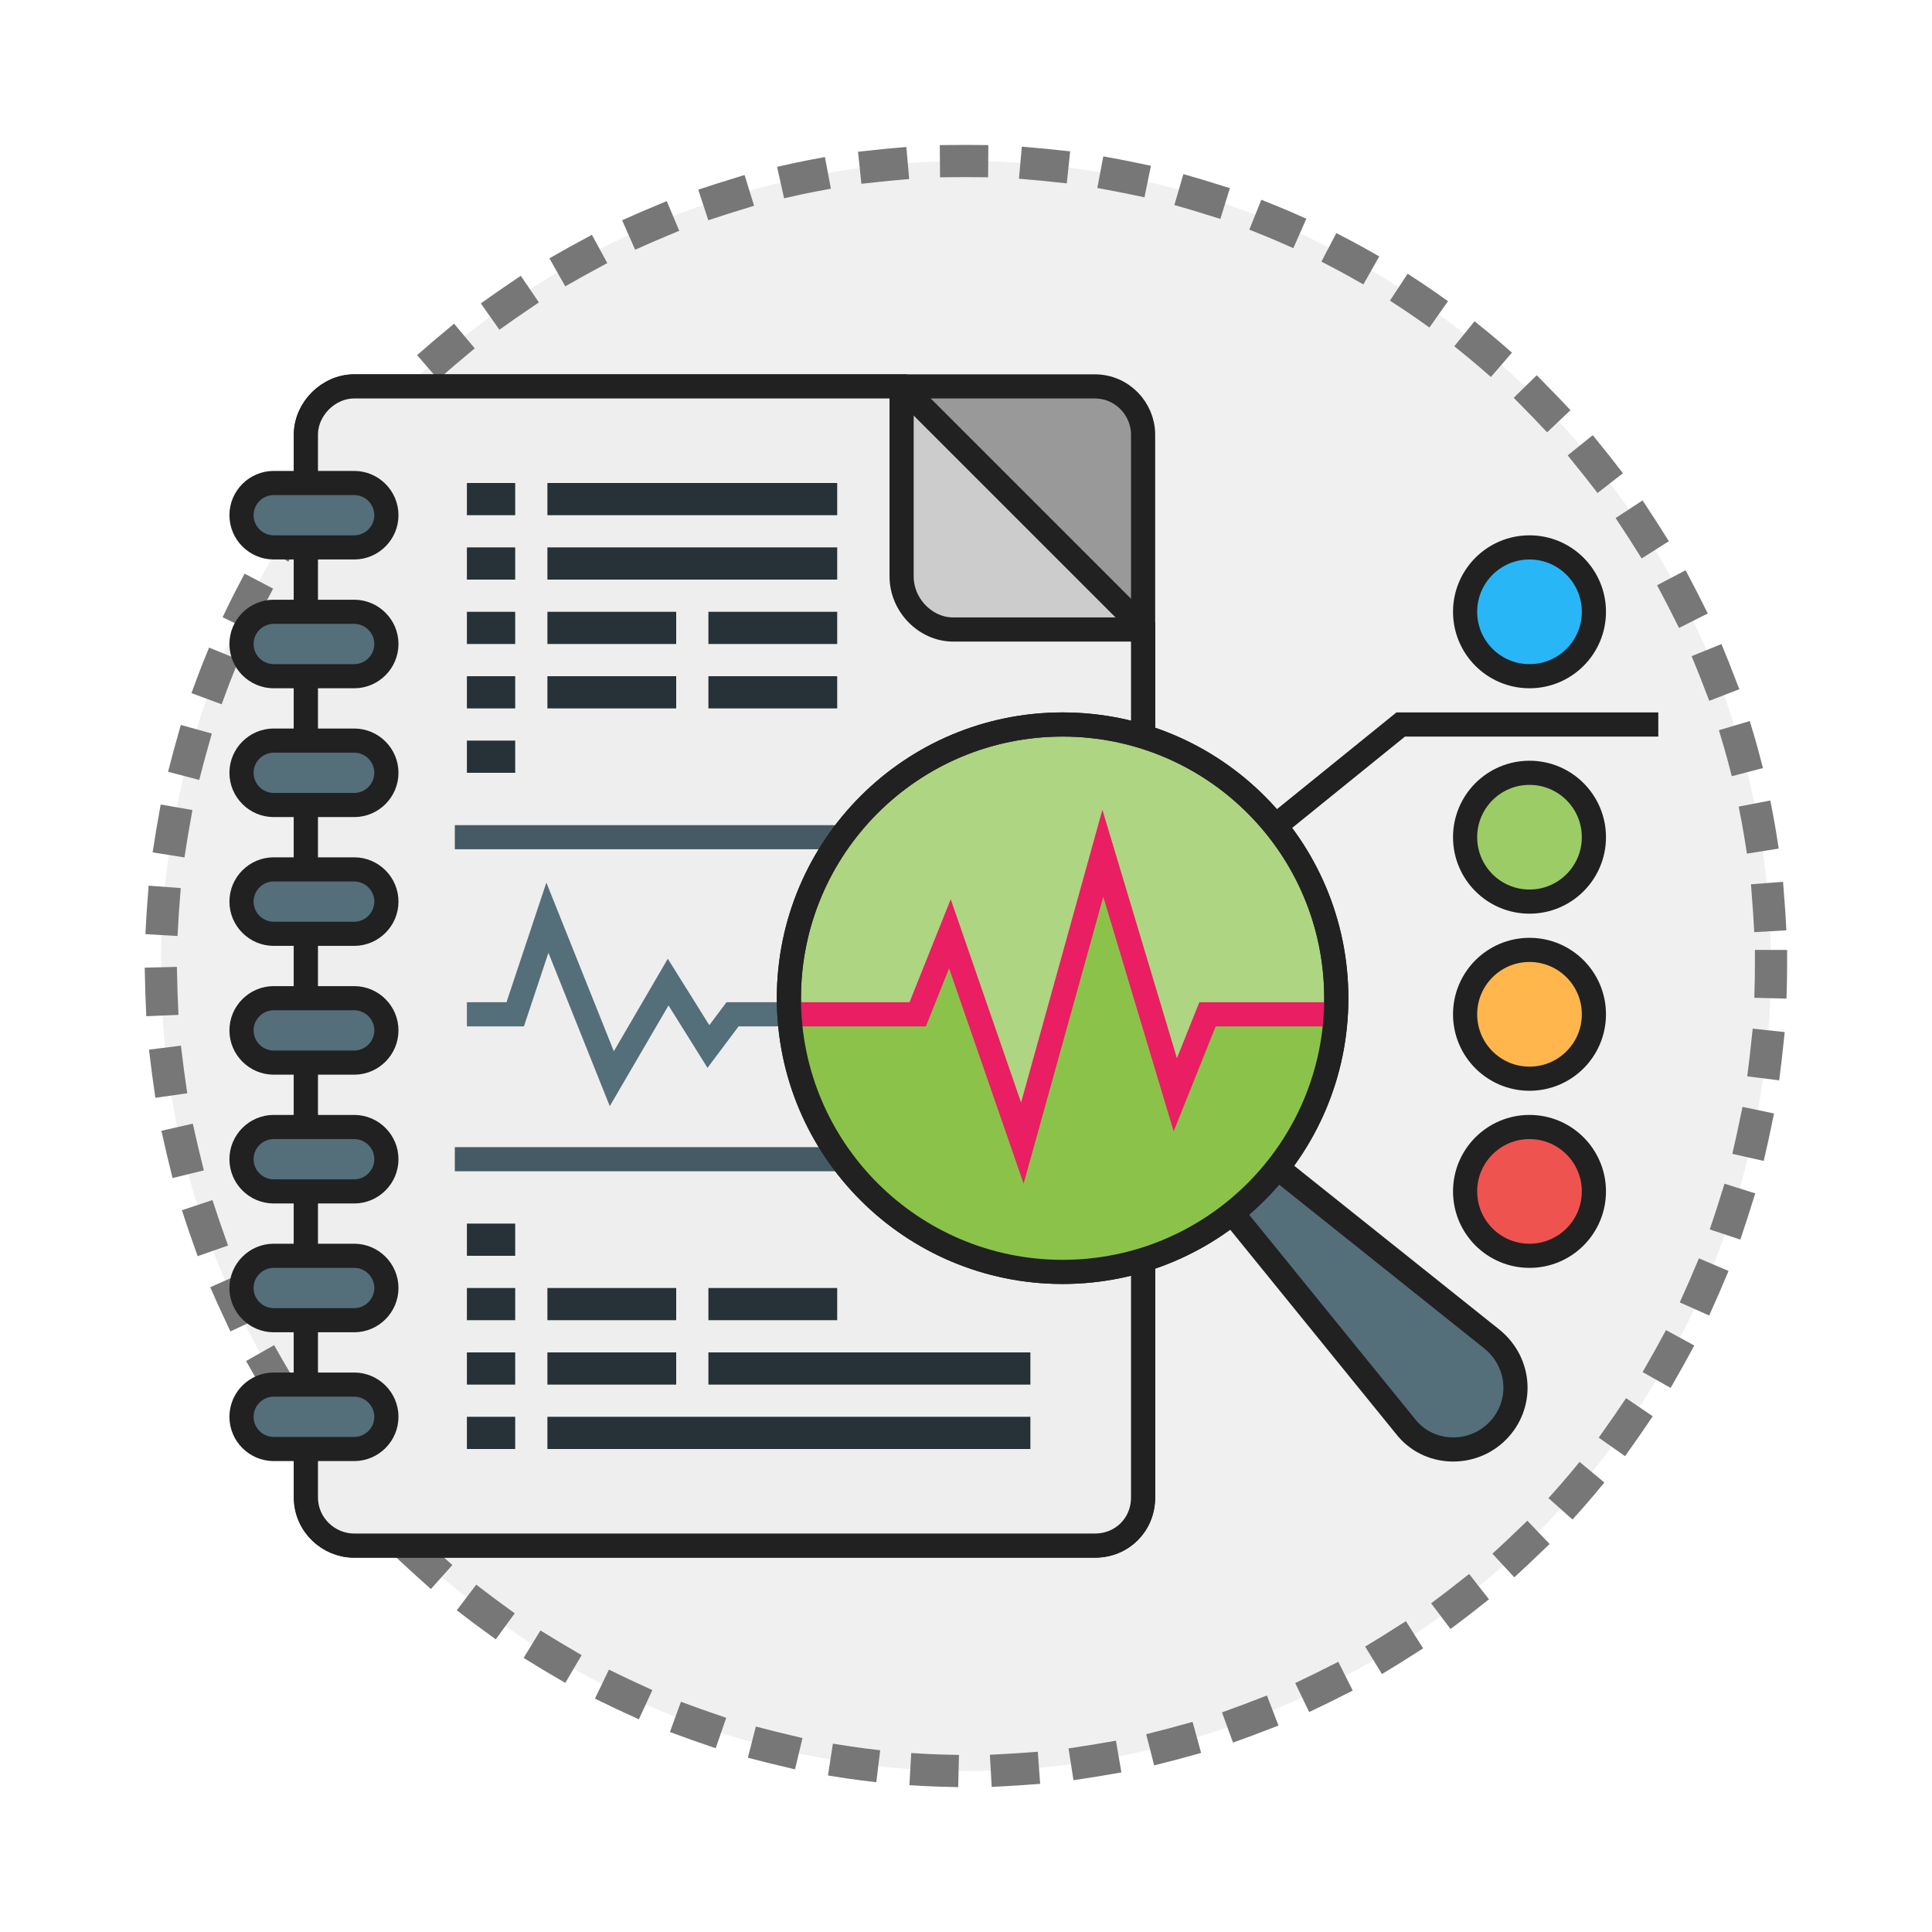 <svg xmlns="http://www.w3.org/2000/svg" id="Layer_1" x="0" y="0" version="1.1" viewBox="0 0 120 120" xml:space="preserve"><style>.st2{fill:#eee}.st5{fill:#263238}.st7{fill:none;stroke:#455a64;stroke-width:1.5;stroke-linecap:square;stroke-linejoin:round}.st12,.st8{stroke:#212121;stroke-width:1.5}.st8{stroke-linecap:round;stroke-linejoin:round;fill:#546e7a}.st12{fill:none}</style><g id="Logging"><circle id="back_x5F_circle_49_" cx="60" cy="60" r="50" fill="#f0f0f0" stroke="#777" stroke-dasharray="1,4" stroke-linecap="square" stroke-width="2"/><g id="pic_50_"><path fill="#999" stroke="#212121" stroke-miterlimit="10" stroke-width="1.5" d="M68 96H22c-1.6 0-3-1.3-3-3V27c0-1.6 1.4-3 3-3h46c1.7 0 3 1.4 3 3v66c0 1.7-1.3 3-3 3z"/><path d="M68 96H22c-1.6 0-3-1.3-3-3V27c0-1.6 1.4-3 3-3h34l15 15v54c0 1.7-1.3 3-3 3z" class="st2"/><path id="corner_9_" fill="#ccc" stroke="#212121" stroke-miterlimit="10" stroke-width="1.5" d="M56 23.7v12.1c0 1.8 1.5 3.3 3.2 3.3h12"/><path fill="none" stroke="#212121" stroke-miterlimit="10" stroke-width="1.5" d="M68 96H22c-1.6 0-3-1.3-3-3V27c0-1.6 1.4-3 3-3h34l15 15v54c0 1.7-1.3 3-3 3z"/><path id="headline_23_" d="M29 88h35v2H29z" class="st5"/><path id="headline_26_" d="M29 84h35v2H29z" class="st5"/><path id="headline_27_" d="M29 80h23v2H29z" class="st5"/><path d="M32 79h2v12h-2zM42 79h2v8h-2z" class="st2"/><path id="headline_22_" d="M29 76h3v2h-3z" class="st5"/><path fill="none" stroke="#546e7a" stroke-miterlimit="10" stroke-width="1.5" d="M50 63h-4.5L44 65l-2.5-4-3.5 6-4-10-2 6h-3"/><path d="M29 52h25M29 72h25" class="st7"/><path id="headline_16_" d="M29 38h23v2H29z" class="st5"/><path id="headline_25_" d="M29 42h23v2H29z" class="st5"/><path id="headline_28_" d="M29 46h3v2h-3z" class="st5"/><path id="headline_17_" d="M29 34h23v2H29z" class="st5"/><path id="headline_24_" d="M29 30h23v2H29z" class="st5"/><path d="M32 29h2v16h-2zM42 37h2v8h-2z" class="st2"/><path d="M22 58h-5c-1.1 0-2-.9-2-2s.9-2 2-2h5c1.1 0 2 .9 2 2s-.9 2-2 2zM22 66h-5c-1.1 0-2-.9-2-2s.9-2 2-2h5c1.1 0 2 .9 2 2s-.9 2-2 2zM22 74h-5c-1.1 0-2-.9-2-2s.9-2 2-2h5c1.1 0 2 .9 2 2s-.9 2-2 2zM22 82h-5c-1.1 0-2-.9-2-2s.9-2 2-2h5c1.1 0 2 .9 2 2s-.9 2-2 2zM22 90h-5c-1.1 0-2-.9-2-2s.9-2 2-2h5c1.1 0 2 .9 2 2s-.9 2-2 2zM22 50h-5c-1.1 0-2-.9-2-2s.9-2 2-2h5c1.1 0 2 .9 2 2s-.9 2-2 2zM22 42h-5c-1.1 0-2-.9-2-2s.9-2 2-2h5c1.1 0 2 .9 2 2s-.9 2-2 2zM22 34h-5c-1.1 0-2-.9-2-2s.9-2 2-2h5c1.1 0 2 .9 2 2s-.9 2-2 2z" class="st8"/><circle cx="95" cy="52" r="4" fill="#9ccc65" stroke="#212121" stroke-linecap="round" stroke-linejoin="round" stroke-width="1.5"/><circle cx="95" cy="63" r="4" fill="#ffb74d" stroke="#212121" stroke-linecap="round" stroke-linejoin="round" stroke-width="1.5"/><circle cx="95" cy="74" r="4" fill="#ef5350" stroke="#212121" stroke-linejoin="round" stroke-miterlimit="10" stroke-width="1.5"/><path d="M66 62l21-17h16" class="st12"/><circle cx="95" cy="38" r="4" fill="#29b6f6" stroke="#212121" stroke-width="1.5"/><path fill="#546e7a" stroke="#212121" stroke-width="1.5" d="M76.5 75.3l10.8 13.3c1.4 1.8 4.1 1.9 5.7.3h0c1.6-1.6 1.5-4.2-.3-5.7L79.3 72.5c-.8-.7-2-.6-2.7.1h0c-.7.7-.8 1.9-.1 2.7z"/><circle cx="66" cy="62" r="17" fill="#aed581" stroke="#212121" stroke-width="1.5"/><path fill="#8bc34a" d="M83 63h-8l-2 5-4.5-15-5 18L59 58l-2 5h-8v2l3 6 3 4 5 3 6 1 6-1 6-4 3-4z"/><path fill="none" stroke="#e91e63" stroke-width="1.5" d="M83.5 63H75l-2 5-4.5-15-5 18L59 58l-2 5h-7.5"/><circle cx="66" cy="62" r="17" class="st12"/></g></g></svg>